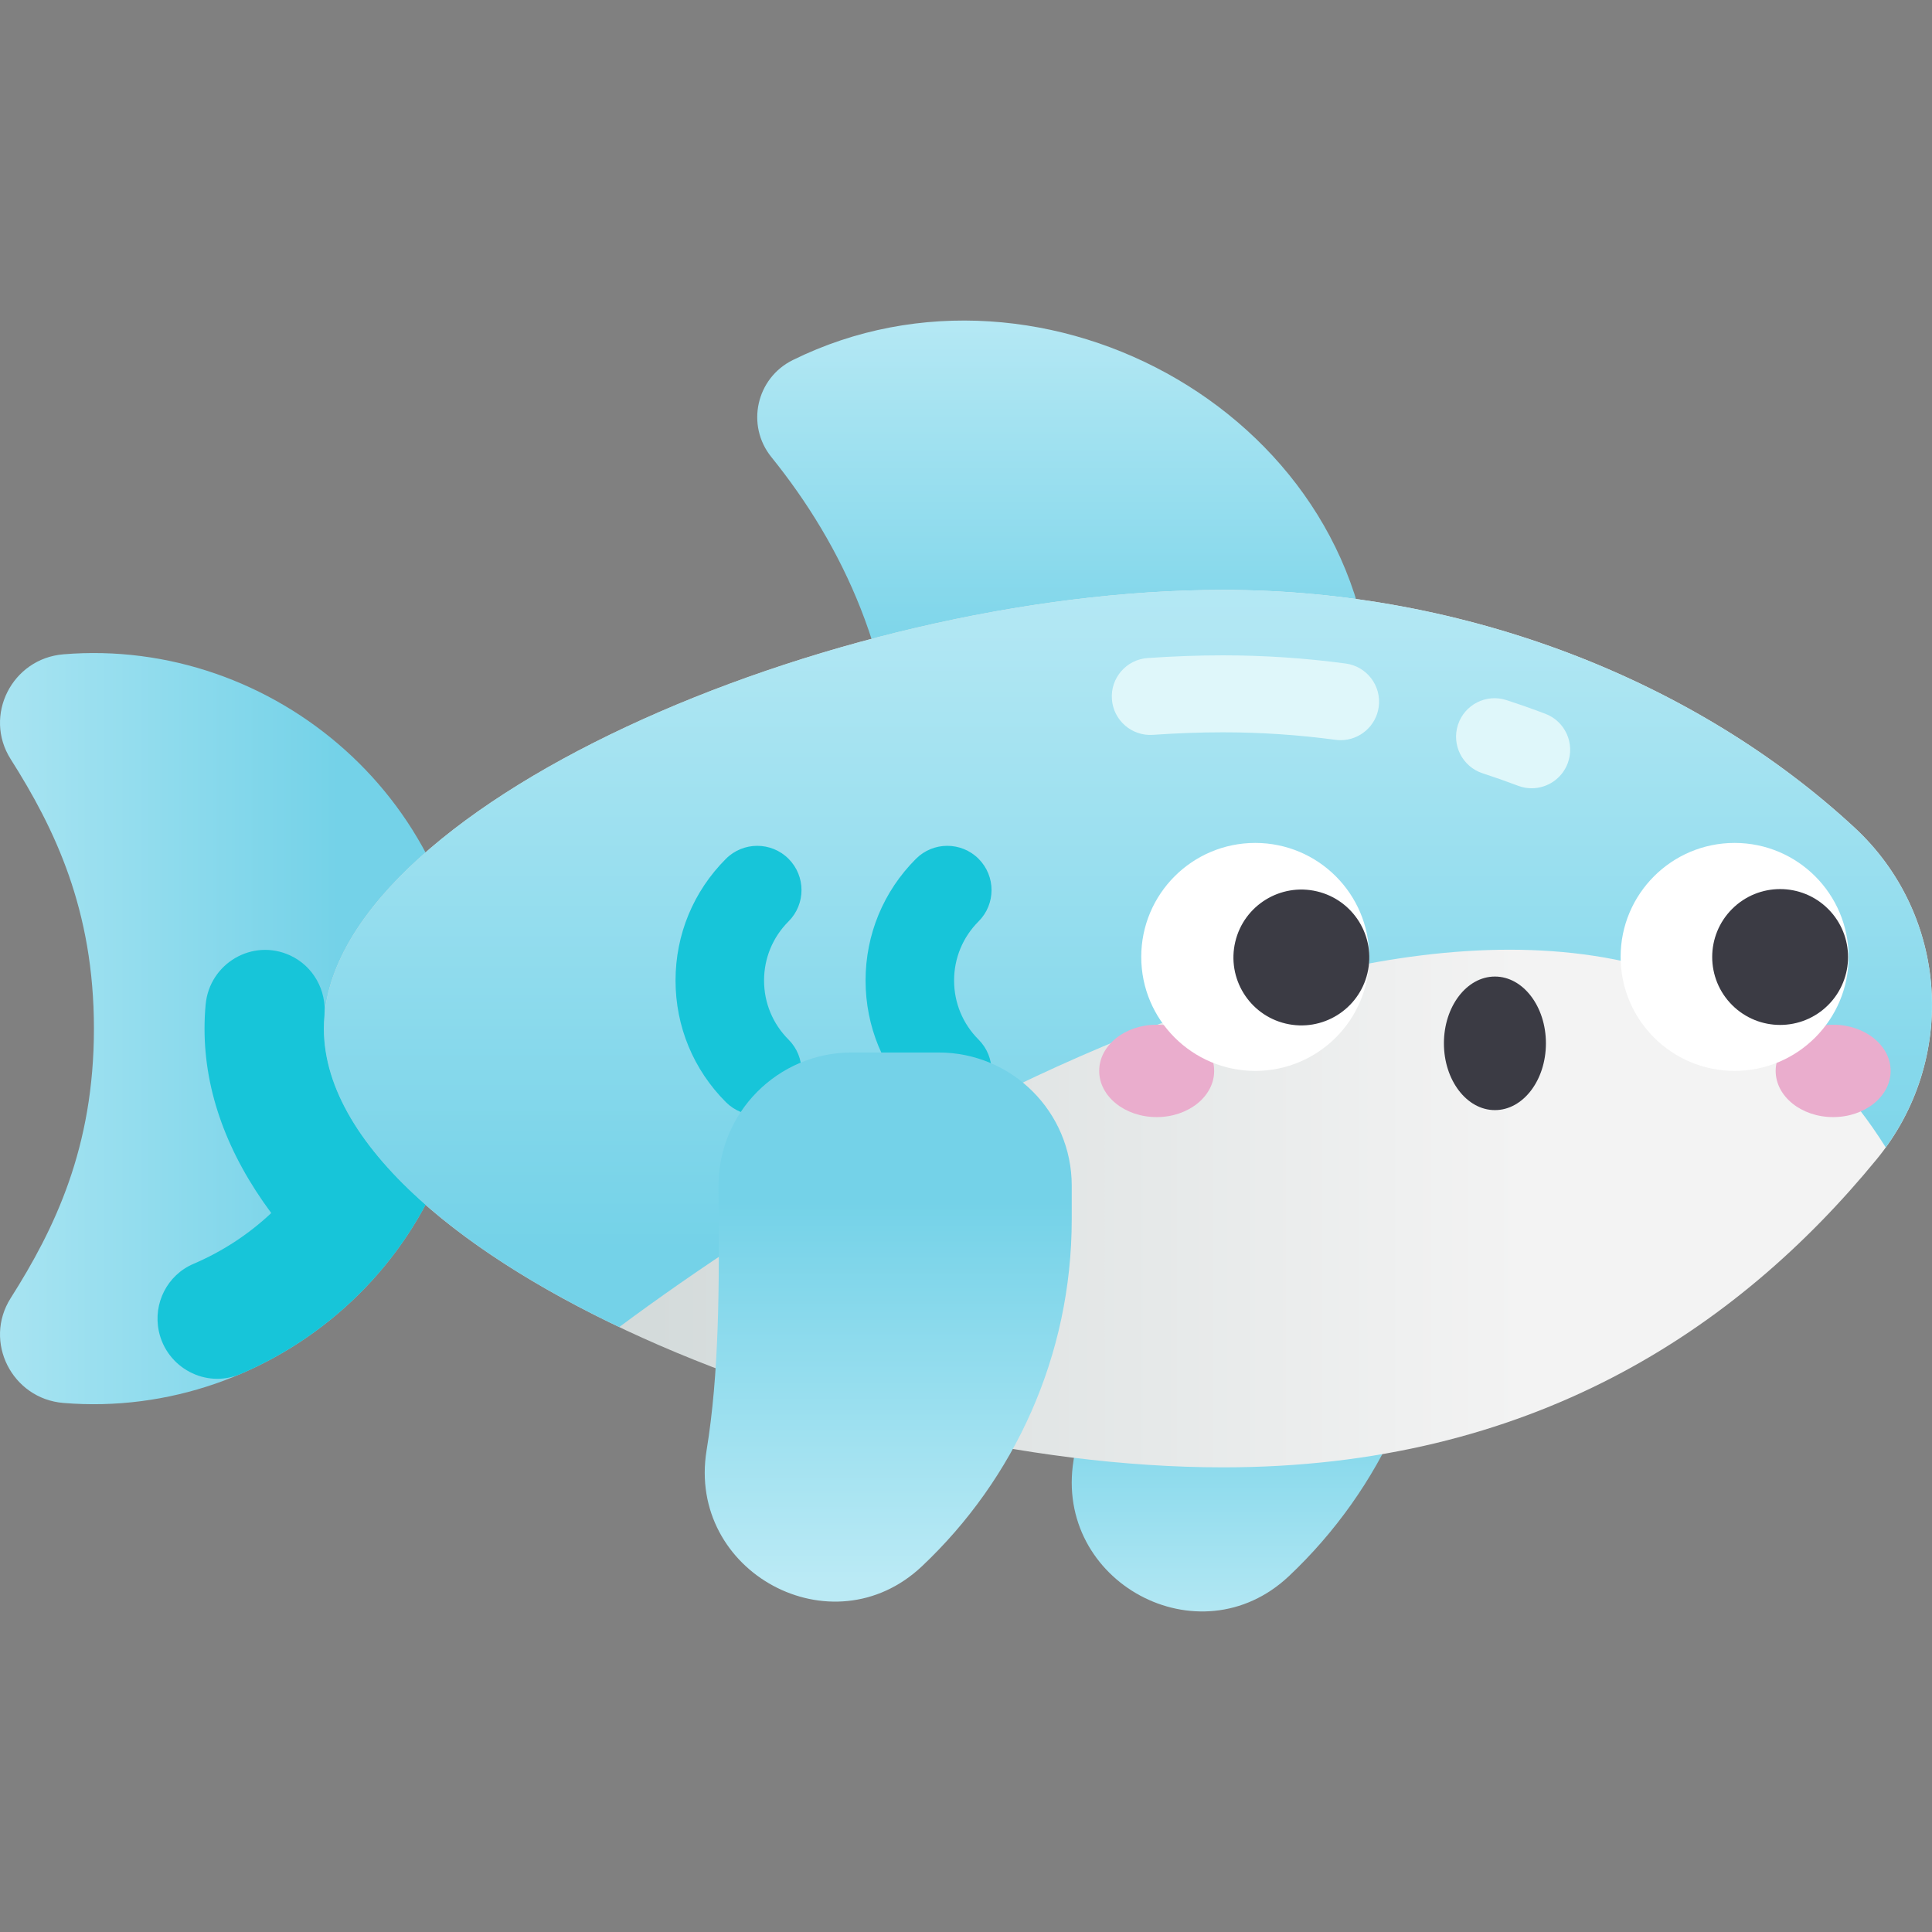 <?xml version="1.0" encoding="UTF-8"?>
<svg id="Capa_1" enable-background="new 0 0 502 502" height="512" viewBox="0 0 502 502" width="512" xmlns="http://www.w3.org/2000/svg" xmlns:xlink="http://www.w3.org/1999/xlink">
    <rect x="0" y="0" width="502" height="502" fill="#808080" stroke="none"/>
    <linearGradient id="lg1">
        <stop offset="0" stop-color="#74d2e8"/>
        <stop offset="1" stop-color="#baeaf5"/>
    </linearGradient>
    <linearGradient id="SVGID_1_" gradientUnits="userSpaceOnUse" x1="326.152" x2="326.152" xlink:href="#lg1" y1="355.645" y2="426.739"/>
    <linearGradient id="SVGID_2_" gradientUnits="userSpaceOnUse" x1="87.885" x2="-29.124" xlink:href="#lg1" y1="267.273" y2="267.273"/>
    <linearGradient id="SVGID_4_" gradientUnits="userSpaceOnUse" x1="276.715" x2="276.715" xlink:href="#lg1" y1="181.486" y2="75.075"/>
    <linearGradient id="SVGID_5_" gradientUnits="userSpaceOnUse" x1="169.198" x2="395.461" y1="267.275" y2="267.275">
        <stop offset="0" stop-color="#d4dbdb"/>
        <stop offset="1" stop-color="#f3f3f3"/>
    </linearGradient>
    <linearGradient id="SVGID_6_" gradientUnits="userSpaceOnUse" x1="293.069" x2="293.069" xlink:href="#lg1" y1="324.576" y2="138.492"/>
    <linearGradient id="SVGID_7_" gradientUnits="userSpaceOnUse" x1="230.794" x2="230.794" xlink:href="#lg1" y1="312.249" y2="410.468"/>
    <g>
        <path d="m278.953 379.412c-5.173 31.635 32.639 52.111 55.958 30.116 23.963-22.603 38.921-54.65 38.921-90.191v-8.706c0-19.112-15.493-34.605-34.605-34.605h-22.566c-19.25 0-34.797 15.714-34.61 34.963.254 26.247.168 48.448-3.098 68.423z" fill="url(#SVGID_1_)"/>
        <path d="m16.452 170.014c-13.339 1.11-20.849 15.929-13.681 27.233 11.486 18.114 21.635 39.162 21.635 70.028 0 30.865-10.148 51.913-21.634 70.026-7.168 11.304.341 26.124 13.68 27.233 54.6 4.538 105.452-38.382 105.452-97.259 0-58.852-50.831-101.807-105.452-97.261z" fill="url(#SVGID_2_)"/>
        <path d="m16.452 170.014c-13.339 1.11-20.849 15.929-13.681 27.233 11.486 18.114 21.635 39.162 21.635 70.028 0 30.865-10.148 51.913-21.634 70.026-7.168 11.304.341 26.124 13.68 27.233 54.6 4.538 105.452-38.382 105.452-97.259 0-58.852-50.831-101.807-105.452-97.261z" fill="url(#SVGID_2_)"/>
        <path d="m356.672 184.323c0-75.509-85.254-123.039-150.666-90.771-9.523 4.698-12.238 16.968-5.566 25.229 18.574 23 32.512 52.66 32.512 88.481z" fill="url(#SVGID_4_)"/>
        <path d="m84.145 267.275c0 56.998 131.434 113.996 233.645 113.996 79.845 0 133.393-35.596 169.85-80.071 21.152-25.804 18.698-63.501-5.783-86.171-40.815-37.796-100.477-61.749-164.068-61.749-102.21-.001-233.644 56.997-233.644 113.995z" fill="url(#SVGID_5_)"/>
        <path d="m489.983 298.138c18.572-25.651 15.405-61.319-8.126-83.109-40.815-37.796-100.477-61.749-164.067-61.749-102.211 0-233.645 56.998-233.645 113.996 0 28.133 32.029 56.26 76.75 77.539 78.566-58.444 257.87-160.246 329.088-46.677z" fill="url(#SVGID_6_)"/>
        <path d="m246.135 289.758c-2.943 0-5.886-1.122-8.132-3.368-8.447-8.446-13.099-19.678-13.099-31.623 0-11.946 4.651-23.178 13.099-31.624 4.492-4.491 11.773-4.49 16.264 0 4.491 4.491 4.491 11.773 0 16.264-4.104 4.103-6.362 9.558-6.362 15.36s2.259 11.257 6.362 15.359c4.491 4.49 4.491 11.772 0 16.264-2.245 2.245-5.189 3.368-8.132 3.368z" fill="#17c5d9"/>
        <path d="m196.758 289.758c-2.943 0-5.886-1.123-8.132-3.368-8.446-8.447-13.099-19.678-13.099-31.623 0-11.946 4.652-23.177 13.099-31.624 4.492-4.49 11.771-4.49 16.264 0 4.491 4.491 4.491 11.772 0 16.264-4.102 4.103-6.362 9.558-6.362 15.36s2.26 11.257 6.362 15.359c4.491 4.491 4.491 11.772 0 16.264-2.246 2.245-5.189 3.368-8.132 3.368z" fill="#17c5d9"/>
        <path d="m183.594 376.858c-5.173 31.635 32.639 52.111 55.958 30.116 23.963-22.603 38.921-54.65 38.921-90.191v-8.706c0-19.112-15.493-34.605-34.605-34.605h-22.566c-19.25 0-34.797 15.714-34.61 34.963.255 26.248.169 48.449-3.098 68.423z" fill="url(#SVGID_7_)"/>
        <g>
            <ellipse cx="300.545" cy="278.258" fill="#eaadcd" rx="14.936" ry="12.003"/>
            <ellipse cx="476.316" cy="278.258" fill="#eaadcd" rx="14.936" ry="12.003"/>
            <circle cx="326.152" cy="248.64" fill="#fff" r="29.618"/>
            <circle cx="338.117" cy="248.64" fill="#3b3b44" transform="matrix(.23 -.973 .973 .23 18.445 520.587)" r="17.652"/>
            <circle cx="450.709" cy="248.64" fill="#fff" r="29.618"/>
            <g fill="#3b3b44">
                <circle cx="462.613" cy="248.64" transform="matrix(.707 -.707 .707 .707 -40.319 399.942)" r="17.652"/>
                <ellipse cx="388.431" cy="271.093" rx="13.252" ry="17.352"/>
            </g>
        </g>
        <path d="m84.145 267.275c0-1.122.051-2.243.153-3.365.595-6.59-2.893-12.869-8.897-15.651-9.774-4.529-20.99 2.054-21.971 12.782-.189 2.072-.285 4.151-.285 6.234 0 16.425 5.947 32.564 17.336 47.911-5.972 5.631-12.886 10.081-20.234 13.221-6.778 2.897-10.502 10.242-8.981 17.455 2.007 9.518 12.206 14.992 21.151 11.173 20.334-8.682 37.554-24.125 48.152-43.986-16.499-14.472-26.424-30.122-26.424-45.774z" fill="#17c5d9"/>
        <g fill="#dff7fa">
            <path d="m348.345 192.319c-.443 0-.892-.029-1.343-.09-9.648-1.295-19.478-1.951-29.213-1.951-5.85 0-11.975.221-18.207.657-5.509.386-10.288-3.77-10.674-9.277-.386-5.51 3.769-10.288 9.277-10.674 6.695-.469 13.29-.706 19.604-.706 10.622 0 21.346.716 31.873 2.129 5.474.734 9.315 5.768 8.581 11.241-.674 5.023-4.967 8.671-9.898 8.671z"/>
            <path d="m397.981 204.817c-1.176 0-2.372-.209-3.537-.65-3.023-1.144-6.12-2.233-9.204-3.237-5.252-1.711-8.122-7.355-6.412-12.605 1.711-5.252 7.354-8.124 12.605-6.412 3.38 1.102 6.774 2.295 10.089 3.55 5.165 1.954 7.768 7.726 5.813 12.892-1.513 3.999-5.315 6.462-9.354 6.462z"/>
        </g>
    </g>
</svg>
